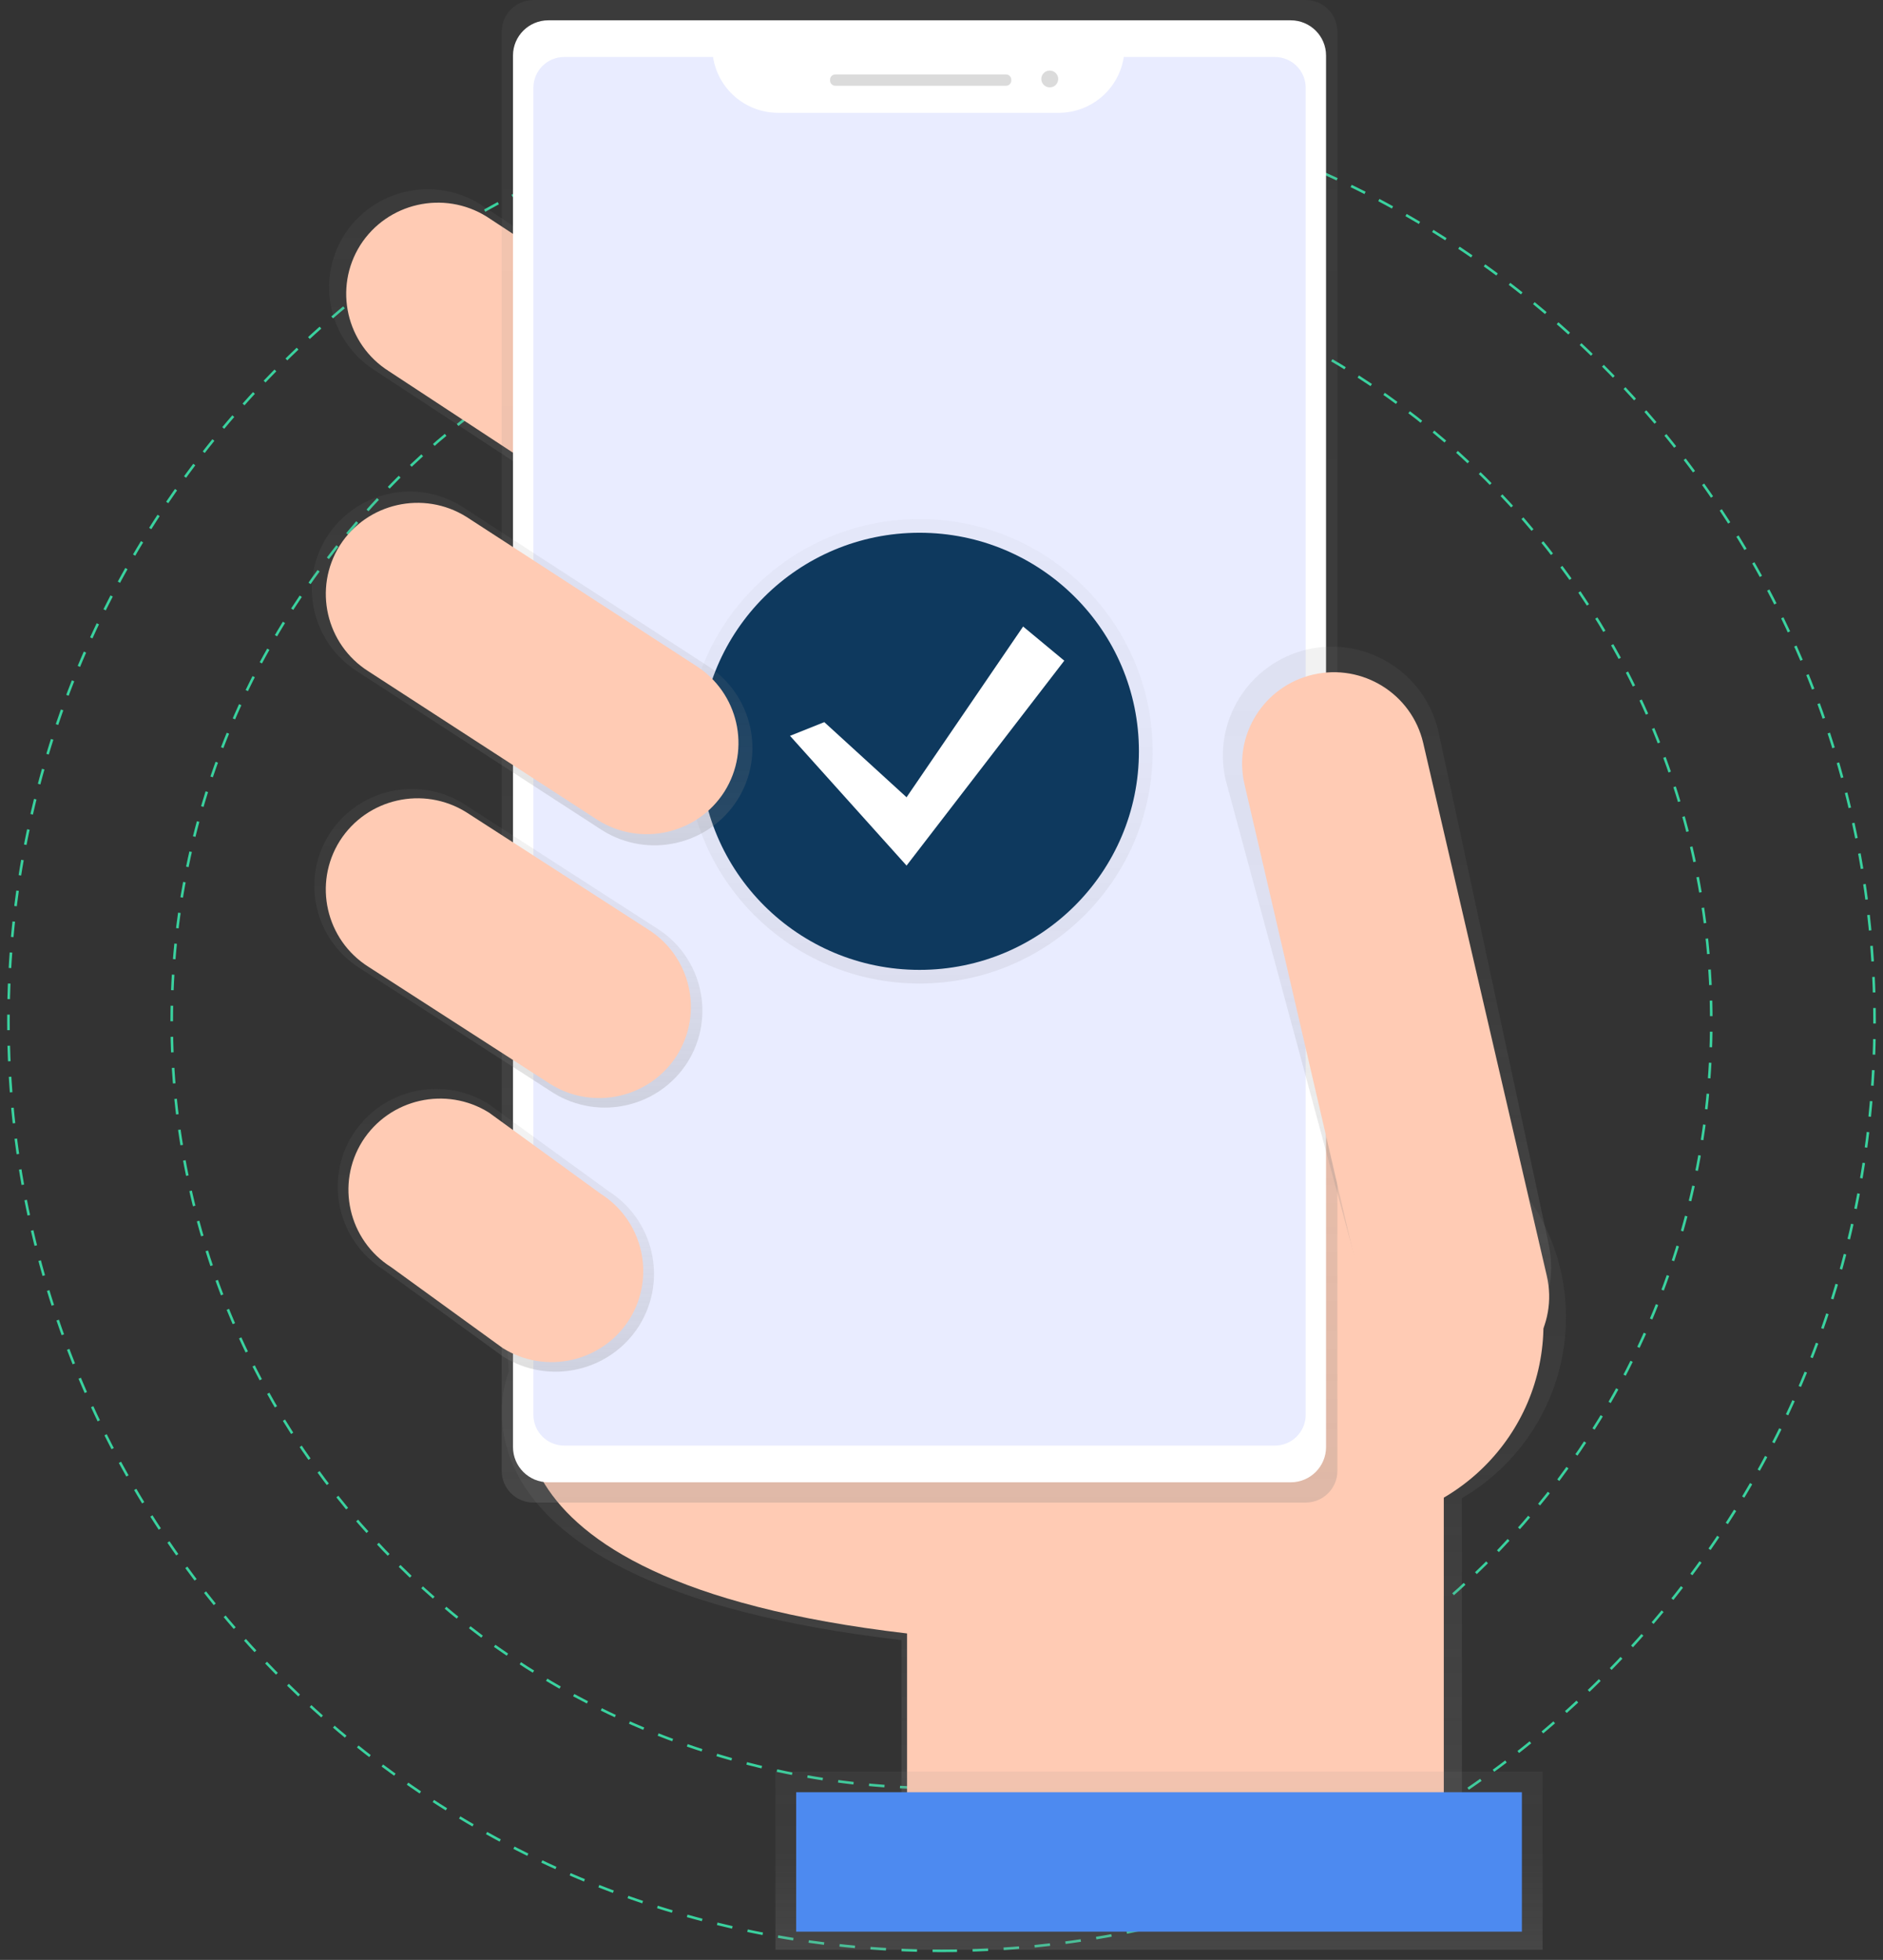 <svg width="223" height="232" viewBox="0 0 223 232" fill="none" xmlns="http://www.w3.org/2000/svg">
<rect x="0" y="0" width="223" height="232" fill="#333333" stroke="none"/>
<g clip-path="url(#clip0_394_53)">
<path fill-rule="evenodd" clip-rule="evenodd" d="M111.5 211.668C161.848 211.668 202.662 171.029 202.662 120.897C202.662 70.765 161.848 30.126 111.5 30.126C61.152 30.126 20.337 70.765 20.337 120.897C20.337 171.029 61.152 211.668 111.5 211.668Z" stroke="#3AD29F" stroke-width="0.306" stroke-dasharray="1.84 1.84"/>
<path fill-rule="evenodd" clip-rule="evenodd" d="M111.5 230.923C172.527 230.923 222 181.663 222 120.897C222 60.131 172.527 10.871 111.5 10.871C50.472 10.871 1 60.131 1 120.897C1 181.663 50.472 230.923 111.5 230.923Z" stroke="#3AD29F" stroke-width="0.306" stroke-dasharray="1.84 1.84"/>
<path d="M185.455 155.949C185.458 143.14 175.67 132.432 162.862 131.232C150.053 130.033 138.432 138.736 136.037 151.322L59.427 149.253L60.268 162.358C60.268 162.358 49.344 187.456 106.758 194.143V219.511H173.131V177.334C180.758 172.887 185.448 164.75 185.455 155.949Z" fill="url(#paint0_linear_394_53)"/>
<path d="M62.898 162.908C62.898 162.908 52.438 186.943 107.421 193.355V217.658H170.986V153.296L62.082 150.356L62.898 162.908Z" fill="#FFCBB4"/>
<path d="M94.667 62.611C91.217 68.032 84.017 69.661 78.553 66.257L44.424 43.864C38.979 40.428 37.343 33.259 40.762 27.818C44.212 22.404 51.402 20.776 56.864 24.172L90.993 46.565C96.442 49.997 98.084 57.166 94.667 62.611Z" fill="url(#paint1_linear_394_53)"/>
<path d="M92.777 61.388C89.569 66.427 82.877 67.942 77.798 64.778L46.063 43.946C41.002 40.753 39.481 34.089 42.659 29.032C45.866 23.992 52.558 22.478 57.638 25.642L89.367 46.461C94.437 49.653 95.962 56.327 92.777 61.388Z" fill="#FFCBB4"/>
<path d="M158.92 180.537C172.104 180.537 182.791 169.895 182.791 156.768C182.791 143.641 172.104 133 158.92 133C145.736 133 135.049 143.641 135.049 156.768C135.049 169.895 145.736 180.537 158.92 180.537Z" fill="#FFCBB4"/>
<path d="M154.622 0H63.178C61.101 0 59.417 1.676 59.417 3.744V174.119C59.417 176.187 61.101 177.863 63.178 177.863H154.622C156.699 177.863 158.383 176.187 158.383 174.119V3.744C158.383 1.676 156.699 0 154.622 0Z" fill="url(#paint2_linear_394_53)"/>
<path d="M152.855 2.405H64.94C62.627 2.405 60.753 4.272 60.753 6.574V171.295C60.753 173.597 62.627 175.464 64.94 175.464H152.855C155.167 175.464 157.041 173.597 157.041 171.295V6.574C157.041 4.272 155.167 2.405 152.855 2.405Z" fill="white"/>
<path d="M133.087 6.745C132.512 10.537 129.244 13.345 125.392 13.356H92.138C88.287 13.343 85.021 10.536 84.446 6.745H66.827C65.857 6.745 64.927 7.128 64.24 7.81C63.554 8.493 63.169 9.419 63.169 10.385V167.478C63.169 168.444 63.552 169.37 64.238 170.053C64.924 170.737 65.854 171.121 66.824 171.121H150.97C151.94 171.121 152.871 170.738 153.557 170.056C154.243 169.373 154.629 168.447 154.629 167.481V10.388C154.629 9.422 154.245 8.496 153.559 7.812C152.873 7.129 151.943 6.745 150.973 6.745H133.087Z" fill="#E9ECFF"/>
<path d="M119.149 8.814H98.919C98.579 8.814 98.305 9.088 98.305 9.426V9.539C98.305 9.876 98.579 10.15 98.919 10.15H119.149C119.488 10.15 119.763 9.876 119.763 9.539V9.426C119.763 9.088 119.488 8.814 119.149 8.814Z" fill="#DBDBDB"/>
<path d="M124.321 10.345C124.874 10.345 125.321 9.899 125.321 9.349C125.321 8.799 124.874 8.353 124.321 8.353C123.769 8.353 123.321 8.799 123.321 9.349C123.321 9.899 123.769 10.345 124.321 10.345Z" fill="#DBDBDB"/>
<path d="M174.35 160.962C167.422 162.557 162.667 158.058 161.065 151.163L145.147 92.309C143.563 85.387 147.889 78.491 154.831 76.871C161.783 75.294 168.709 79.602 170.335 86.514L183.325 146.887C184.927 153.785 181.274 159.366 174.35 160.962Z" fill="url(#paint3_linear_394_53)"/>
<path d="M168.549 87.955C167.198 82.134 161.365 78.506 155.519 79.851C149.674 81.196 146.03 87.004 147.381 92.825L162.018 155.904C163.369 161.724 169.202 165.352 175.048 164.007C180.893 162.662 184.537 156.854 183.186 151.034L168.549 87.955Z" fill="#FFCBB4"/>
<path d="M182.69 209.706H91.834V230.794H182.69V209.706Z" fill="url(#paint4_linear_394_53)"/>
<path d="M180.234 212.151H94.29V228.655H180.234V212.151Z" fill="#4D8AF0"/>
<path d="M81.419 125.747C78.011 131.104 70.897 132.714 65.498 129.351L42.609 114.604C37.229 111.21 35.612 104.127 38.99 98.751C42.399 93.394 49.512 91.784 54.911 95.148L77.8 109.894C83.18 113.288 84.797 120.371 81.419 125.747Z" fill="url(#paint5_linear_394_53)"/>
<path d="M75.674 156.961C72.235 162.367 65.056 163.992 59.608 160.598L45.43 150.304C40.001 146.88 38.369 139.733 41.778 134.308C45.217 128.902 52.395 127.277 57.843 130.671L72.021 140.967C77.448 144.391 79.08 151.537 75.674 156.961Z" fill="url(#paint6_linear_394_53)"/>
<g opacity="0.5">
<path d="M108.897 116.422C124.144 116.422 136.504 104.116 136.504 88.934C136.504 73.753 124.144 61.446 108.897 61.446C93.65 61.446 81.29 73.753 81.29 88.934C81.29 104.116 93.65 116.422 108.897 116.422Z" fill="url(#paint7_linear_394_53)"/>
</g>
<path d="M108.897 114.806C123.247 114.806 134.88 103.223 134.88 88.934C134.88 74.646 123.247 63.063 108.897 63.063C94.547 63.063 82.914 74.646 82.914 88.934C82.914 103.223 94.547 114.806 108.897 114.806Z" fill="#0E395E"/>
<path d="M97.62 85.481L107.362 94.375L121.166 74.163L126.04 78.207L107.362 102.461L93.559 87.101L97.62 85.481Z" fill="white"/>
<path d="M74.528 156.194C71.321 161.233 64.629 162.747 59.55 159.583L46.326 149.999C41.266 146.805 39.745 140.142 42.922 135.084C46.13 130.045 52.822 128.531 57.901 131.695L71.121 141.298C76.172 144.489 77.693 151.139 74.528 156.194Z" fill="#FFCBB4"/>
<path d="M80.161 124.937C76.954 129.976 70.261 131.491 65.182 128.327L43.647 114.451C38.586 111.258 37.065 104.594 40.243 99.537C43.45 94.498 50.142 92.983 55.222 96.147L76.757 110.023C81.818 113.216 83.339 119.88 80.161 124.937Z" fill="#FFCBB4"/>
<path d="M87.337 94.68C83.912 100.061 76.766 101.677 71.342 98.299L42.336 79.494C36.933 76.083 35.309 68.968 38.702 63.567C42.127 58.187 49.273 56.57 54.697 59.949L83.703 78.754C89.106 82.165 90.73 89.28 87.337 94.68Z" fill="url(#paint8_linear_394_53)"/>
<path d="M85.797 93.702C82.59 98.741 75.897 100.256 70.818 97.092L43.65 79.478C38.589 76.285 37.068 69.621 40.246 64.564C43.453 59.525 50.146 58.01 55.225 61.174L82.39 78.788C87.452 81.98 88.974 88.644 85.797 93.702Z" fill="#FFCBB4"/>
</g>
<defs>
<linearGradient id="paint0_linear_394_53" x1="122.446" y1="219.526" x2="122.446" y2="131.126" gradientUnits="userSpaceOnUse">
<stop stop-color="#808080" stop-opacity="0.25"/>
<stop offset="0.54" stop-color="#808080" stop-opacity="0.12"/>
<stop offset="1" stop-color="#808080" stop-opacity="0.1"/>
</linearGradient>
<linearGradient id="paint1_linear_394_53" x1="67.712" y1="68.039" x2="67.712" y2="22.396" gradientUnits="userSpaceOnUse">
<stop stop-color="#808080" stop-opacity="0.25"/>
<stop offset="0.54" stop-color="#808080" stop-opacity="0.12"/>
<stop offset="1" stop-color="#808080" stop-opacity="0.1"/>
</linearGradient>
<linearGradient id="paint2_linear_394_53" x1="108.9" y1="177.86" x2="108.9" y2="-0.003" gradientUnits="userSpaceOnUse">
<stop stop-color="#808080" stop-opacity="0.25"/>
<stop offset="0.54" stop-color="#808080" stop-opacity="0.12"/>
<stop offset="1" stop-color="#808080" stop-opacity="0.1"/>
</linearGradient>
<linearGradient id="paint3_linear_394_53" x1="164.257" y1="161.279" x2="164.257" y2="76.541" gradientUnits="userSpaceOnUse">
<stop stop-color="#808080" stop-opacity="0.25"/>
<stop offset="0.54" stop-color="#808080" stop-opacity="0.12"/>
<stop offset="1" stop-color="#808080" stop-opacity="0.1"/>
</linearGradient>
<linearGradient id="paint4_linear_394_53" x1="137.268" y1="230.788" x2="137.268" y2="209.7" gradientUnits="userSpaceOnUse">
<stop stop-color="#808080" stop-opacity="0.25"/>
<stop offset="0.54" stop-color="#808080" stop-opacity="0.12"/>
<stop offset="1" stop-color="#808080" stop-opacity="0.1"/>
</linearGradient>
<linearGradient id="paint5_linear_394_53" x1="60.2" y1="131.108" x2="60.2" y2="93.394" gradientUnits="userSpaceOnUse">
<stop stop-color="#808080" stop-opacity="0.25"/>
<stop offset="0.54" stop-color="#808080" stop-opacity="0.12"/>
<stop offset="1" stop-color="#808080" stop-opacity="0.1"/>
</linearGradient>
<linearGradient id="paint6_linear_394_53" x1="58.727" y1="162.37" x2="58.727" y2="128.895" gradientUnits="userSpaceOnUse">
<stop stop-color="#808080" stop-opacity="0.25"/>
<stop offset="0.54" stop-color="#808080" stop-opacity="0.12"/>
<stop offset="1" stop-color="#808080" stop-opacity="0.1"/>
</linearGradient>
<linearGradient id="paint7_linear_394_53" x1="108.897" y1="116.422" x2="108.897" y2="61.443" gradientUnits="userSpaceOnUse">
<stop stop-color="#808080" stop-opacity="0.25"/>
<stop offset="0.54" stop-color="#808080" stop-opacity="0.12"/>
<stop offset="1" stop-color="#808080" stop-opacity="0.1"/>
</linearGradient>
<linearGradient id="paint8_linear_394_53" x1="63.018" y1="100.075" x2="63.018" y2="58.194" gradientUnits="userSpaceOnUse">
<stop stop-color="#808080" stop-opacity="0.25"/>
<stop offset="0.54" stop-color="#808080" stop-opacity="0.12"/>
<stop offset="1" stop-color="#808080" stop-opacity="0.1"/>
</linearGradient>
<clipPath id="clip0_394_53">
<rect width="223" height="232" fill="white"/>
</clipPath>
</defs>
</svg>
